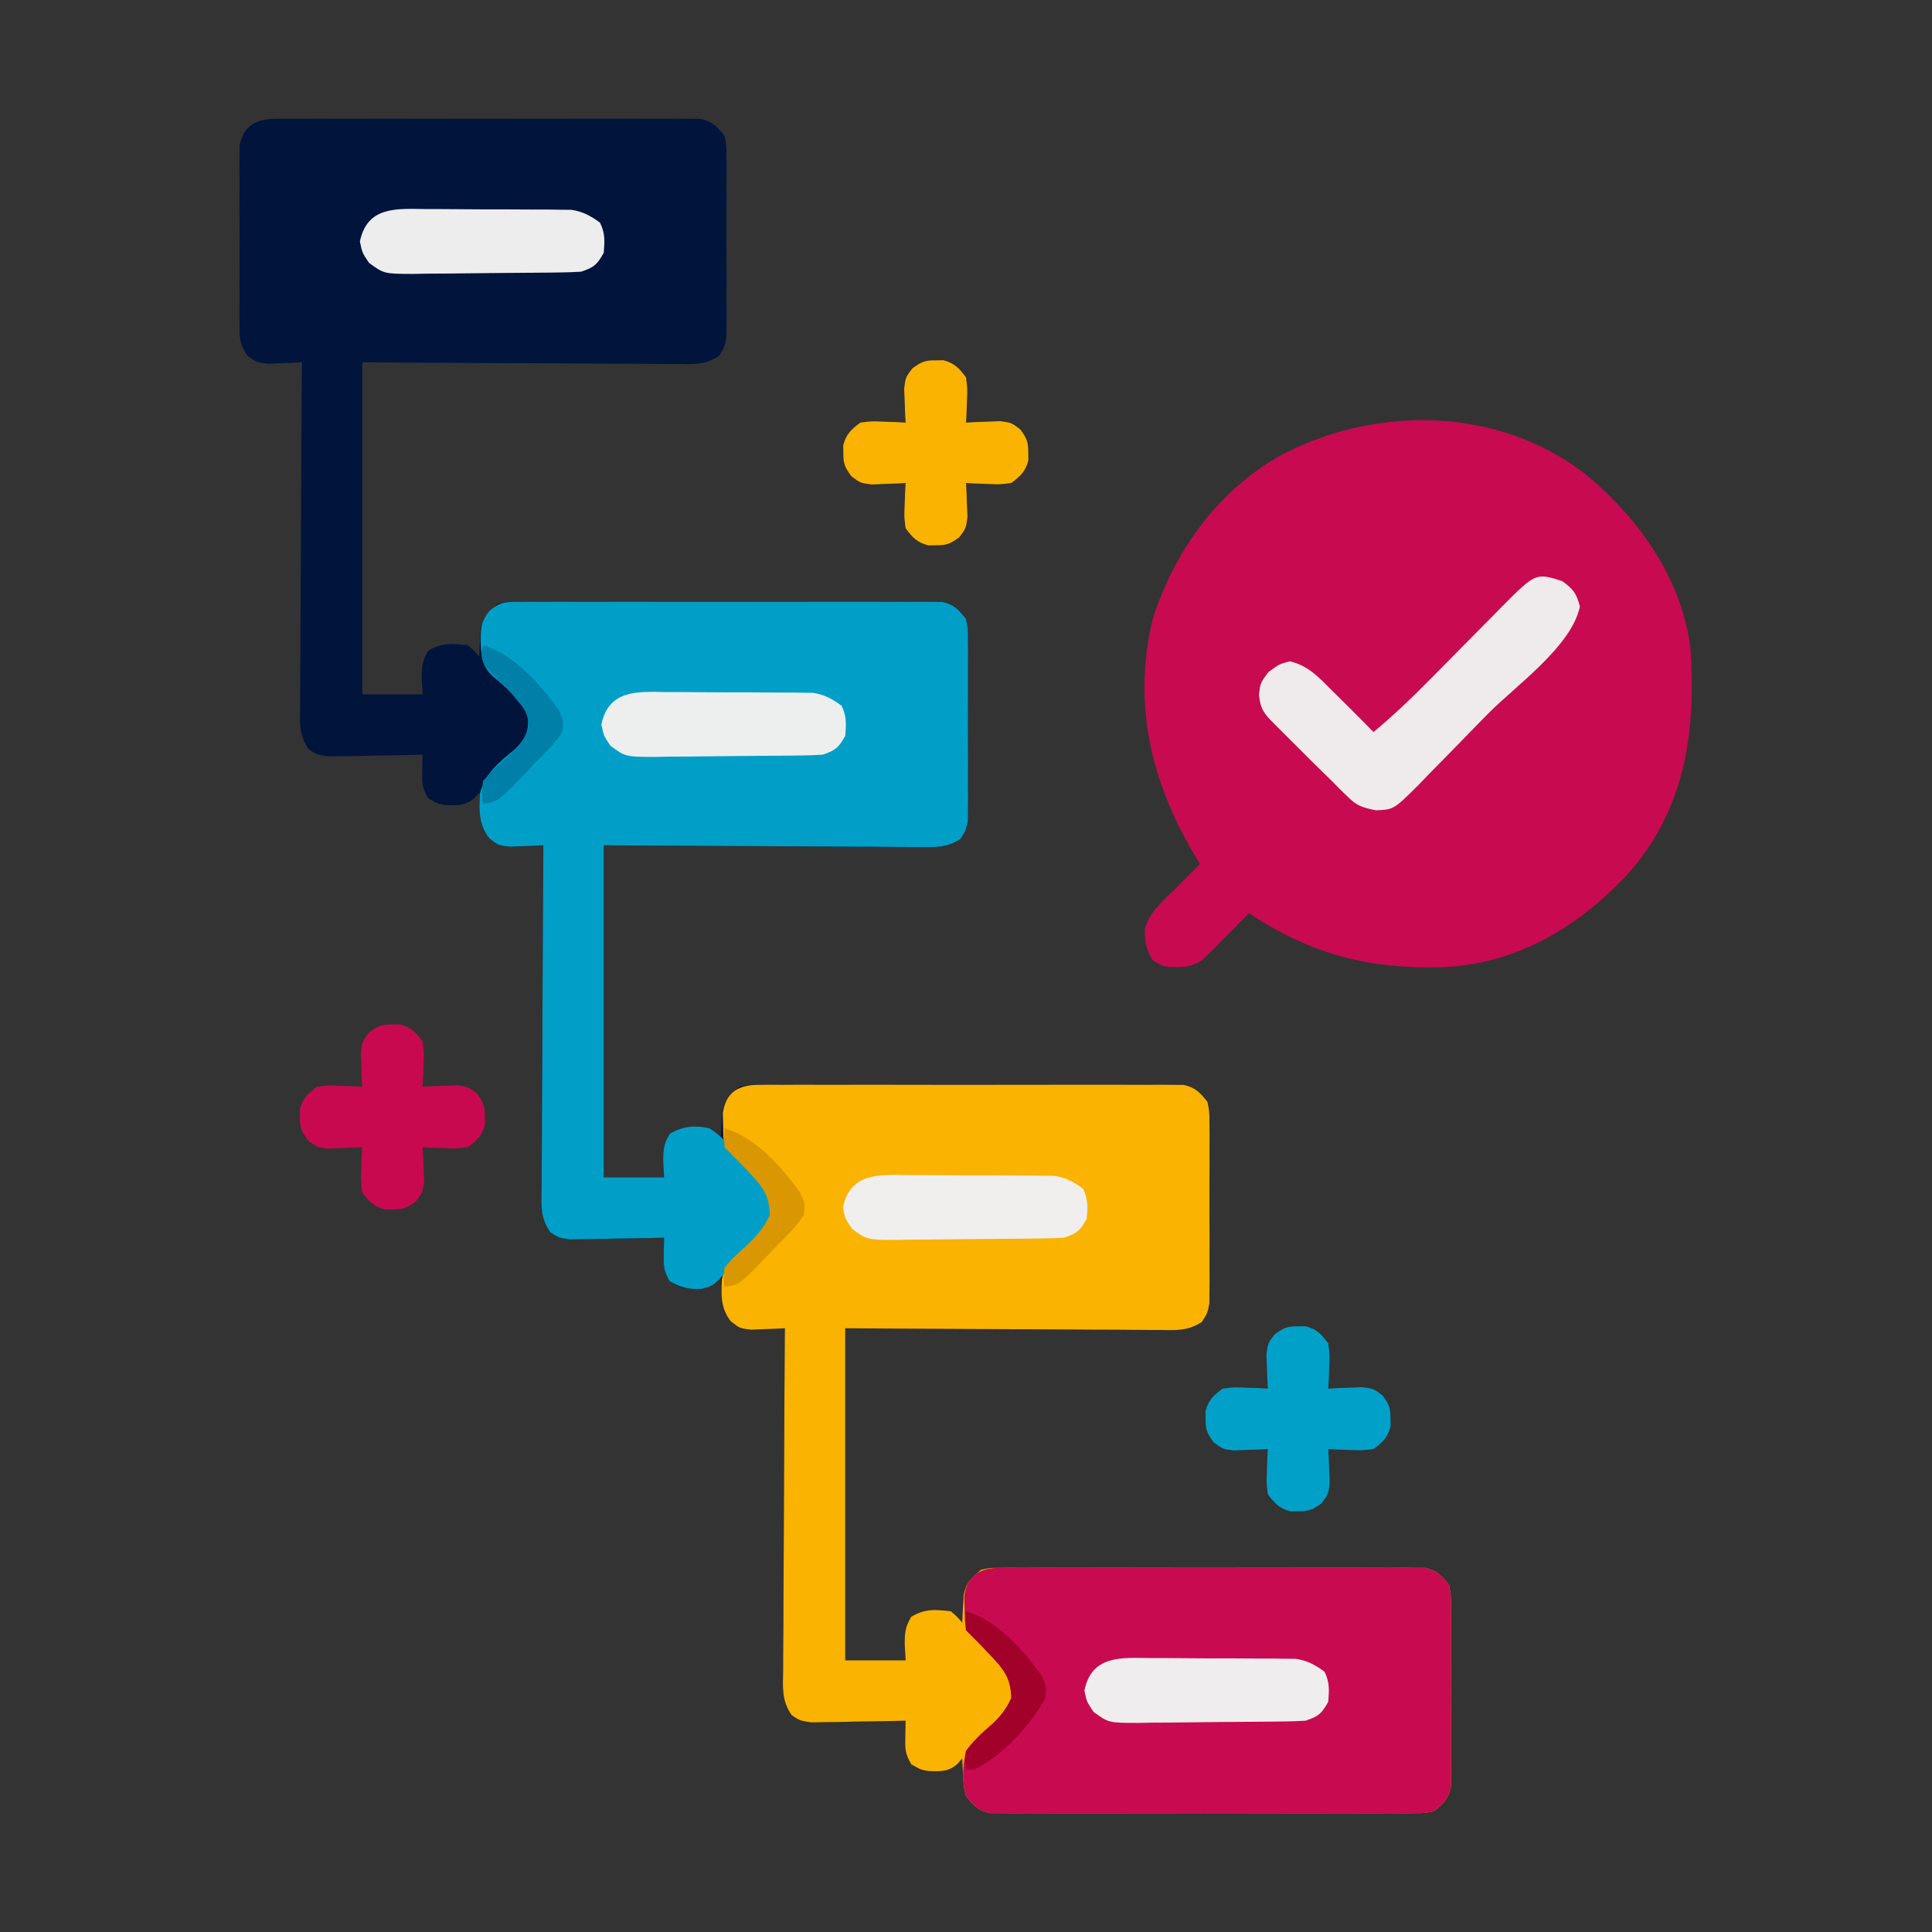 <?xml version="1.0" encoding="UTF-8"?>
<svg version="1.1" xmlns="http://www.w3.org/2000/svg" width="512" height="512">
<rect width="100%" height="100%" fill="#333333" stroke="none"/>
<path d="M0 0 C1.009 -0.011 2.019 -0.023 3.059 -0.034 C4.16 -0.026 5.262 -0.018 6.396 -0.01 C7.561 -0.017 8.726 -0.024 9.926 -0.031 C13.781 -0.049 17.635 -0.037 21.49 -0.023 C24.165 -0.026 26.84 -0.03 29.516 -0.035 C35.124 -0.042 40.733 -0.033 46.342 -0.014 C52.824 0.008 59.307 0.001 65.789 -0.021 C71.357 -0.039 76.925 -0.042 82.493 -0.031 C85.817 -0.025 89.141 -0.026 92.466 -0.037 C96.172 -0.047 99.878 -0.032 103.584 -0.01 C104.685 -0.018 105.787 -0.026 106.922 -0.034 C108.436 -0.017 108.436 -0.017 109.98 0 C110.857 0.002 111.733 0.003 112.635 0.005 C115.783 0.677 116.996 2.036 118.99 4.508 C119.498 7.088 119.498 7.088 119.508 10.039 C119.52 11.147 119.533 12.255 119.546 13.397 C119.538 14.588 119.53 15.78 119.521 17.008 C119.525 18.236 119.529 19.464 119.533 20.729 C119.536 23.324 119.528 25.92 119.512 28.516 C119.49 32.493 119.512 36.468 119.537 40.445 C119.534 42.966 119.529 45.487 119.521 48.008 C119.53 49.2 119.538 50.391 119.546 51.619 C119.527 53.281 119.527 53.281 119.508 54.977 C119.505 55.951 119.501 56.924 119.498 57.928 C118.99 60.508 118.99 60.508 117.514 62.825 C113.77 65.321 110.497 65.037 106.091 64.962 C105.193 64.963 104.295 64.963 103.37 64.964 C100.404 64.961 97.44 64.93 94.475 64.899 C92.418 64.891 90.361 64.885 88.304 64.881 C82.892 64.866 77.48 64.827 72.068 64.783 C65.573 64.734 59.079 64.716 52.584 64.693 C42.719 64.654 32.855 64.577 22.99 64.508 C22.99 93.548 22.99 122.588 22.99 152.508 C28.27 152.508 33.55 152.508 38.99 152.508 C38.908 151.105 38.825 149.703 38.74 148.258 C38.76 145.064 38.845 143.756 40.49 140.945 C44.254 138.781 46.671 139.028 50.99 139.508 C52.736 141.035 52.736 141.035 53.99 142.508 C54.029 141.495 54.029 141.495 54.068 140.461 C54.153 139.123 54.153 139.123 54.24 137.758 C54.287 136.876 54.333 135.994 54.381 135.086 C55.164 131.771 56.377 130.657 58.99 128.508 C61.345 128.005 61.345 128.005 64 128 C65.009 127.989 66.019 127.977 67.059 127.966 C68.16 127.974 69.262 127.982 70.396 127.99 C71.561 127.983 72.726 127.976 73.926 127.969 C77.781 127.951 81.635 127.963 85.49 127.977 C88.165 127.974 90.84 127.97 93.516 127.965 C99.124 127.958 104.733 127.967 110.342 127.986 C116.824 128.008 123.307 128.001 129.789 127.979 C135.357 127.961 140.925 127.958 146.493 127.969 C149.817 127.975 153.141 127.974 156.466 127.963 C160.172 127.953 163.878 127.968 167.584 127.99 C168.685 127.982 169.787 127.974 170.922 127.966 C172.436 127.983 172.436 127.983 173.98 128 C174.857 128.002 175.733 128.003 176.635 128.005 C179.783 128.677 180.996 130.036 182.99 132.508 C183.498 135.088 183.498 135.088 183.508 138.039 C183.527 139.701 183.527 139.701 183.546 141.397 C183.538 142.588 183.53 143.78 183.521 145.008 C183.525 146.236 183.529 147.464 183.533 148.729 C183.536 151.324 183.528 153.92 183.512 156.516 C183.49 160.493 183.512 164.468 183.537 168.445 C183.534 170.966 183.529 173.487 183.521 176.008 C183.53 177.2 183.538 178.391 183.546 179.619 C183.527 181.281 183.527 181.281 183.508 182.977 C183.505 183.951 183.501 184.924 183.498 185.928 C182.99 188.508 182.99 188.508 181.514 190.825 C177.77 193.321 174.497 193.037 170.091 192.962 C169.193 192.963 168.295 192.963 167.37 192.964 C164.404 192.961 161.44 192.93 158.475 192.899 C156.418 192.891 154.361 192.885 152.304 192.881 C146.892 192.866 141.48 192.827 136.068 192.783 C129.573 192.734 123.079 192.716 116.584 192.693 C106.719 192.654 96.855 192.577 86.99 192.508 C86.99 221.548 86.99 250.588 86.99 280.508 C92.27 280.508 97.55 280.508 102.99 280.508 C102.908 279.105 102.825 277.703 102.74 276.258 C102.76 273.064 102.845 271.756 104.49 268.945 C108.254 266.781 110.671 267.028 114.99 267.508 C116.736 269.035 116.736 269.035 117.99 270.508 C118.016 269.832 118.042 269.157 118.068 268.461 C118.153 267.123 118.153 267.123 118.24 265.758 C118.287 264.876 118.333 263.994 118.381 263.086 C119.164 259.771 120.377 258.657 122.99 256.508 C125.345 256.005 125.345 256.005 128 256 C129.514 255.983 129.514 255.983 131.059 255.966 C132.711 255.978 132.711 255.978 134.396 255.99 C135.561 255.983 136.726 255.976 137.926 255.969 C141.781 255.951 145.635 255.963 149.49 255.977 C152.165 255.974 154.84 255.97 157.516 255.965 C163.124 255.958 168.733 255.967 174.342 255.986 C180.824 256.008 187.307 256.001 193.789 255.979 C199.357 255.961 204.925 255.958 210.493 255.969 C213.817 255.975 217.141 255.974 220.466 255.963 C224.172 255.953 227.878 255.968 231.584 255.99 C232.685 255.982 233.787 255.974 234.922 255.966 C236.436 255.983 236.436 255.983 237.98 256 C238.857 256.002 239.733 256.003 240.635 256.005 C243.783 256.677 244.996 258.036 246.99 260.508 C247.498 263.088 247.498 263.088 247.508 266.039 C247.52 267.147 247.533 268.255 247.546 269.397 C247.534 271.184 247.534 271.184 247.521 273.008 C247.525 274.236 247.529 275.464 247.533 276.729 C247.536 279.324 247.528 281.92 247.512 284.516 C247.49 288.493 247.512 292.468 247.537 296.445 C247.534 298.966 247.529 301.487 247.521 304.008 C247.53 305.2 247.538 306.391 247.546 307.619 C247.533 308.727 247.521 309.835 247.508 310.977 C247.505 311.951 247.501 312.924 247.498 313.928 C246.99 316.508 246.99 316.508 245.514 318.825 C241.77 321.321 238.497 321.037 234.091 320.962 C233.193 320.963 232.295 320.963 231.37 320.964 C228.404 320.961 225.44 320.93 222.475 320.899 C220.418 320.891 218.361 320.885 216.304 320.881 C210.892 320.866 205.48 320.827 200.068 320.783 C193.573 320.734 187.079 320.716 180.584 320.693 C170.719 320.654 160.855 320.577 150.99 320.508 C150.99 349.548 150.99 378.588 150.99 408.508 C156.27 408.508 161.55 408.508 166.99 408.508 C166.908 407.105 166.825 405.703 166.74 404.258 C166.76 401.064 166.845 399.756 168.49 396.945 C172.254 394.781 174.671 395.028 178.99 395.508 C180.736 397.035 180.736 397.035 181.99 398.508 C182.016 397.832 182.042 397.157 182.068 396.461 C182.125 395.569 182.182 394.677 182.24 393.758 C182.287 392.876 182.333 391.994 182.381 391.086 C183.164 387.771 184.377 386.657 186.99 384.508 C189.345 384.005 189.345 384.005 192 384 C193.009 383.989 194.019 383.977 195.059 383.966 C196.16 383.974 197.262 383.982 198.396 383.99 C200.143 383.98 200.143 383.98 201.926 383.969 C205.781 383.951 209.635 383.963 213.49 383.977 C216.165 383.974 218.84 383.97 221.516 383.965 C227.124 383.958 232.733 383.967 238.342 383.986 C244.824 384.008 251.307 384.001 257.789 383.979 C263.357 383.961 268.925 383.958 274.493 383.969 C277.817 383.975 281.141 383.974 284.466 383.963 C288.172 383.953 291.878 383.968 295.584 383.99 C296.685 383.982 297.787 383.974 298.922 383.966 C300.436 383.983 300.436 383.983 301.98 384 C302.857 384.002 303.733 384.003 304.635 384.005 C307.783 384.677 308.996 386.036 310.99 388.508 C311.498 391.088 311.498 391.088 311.508 394.039 C311.52 395.147 311.533 396.255 311.546 397.397 C311.534 399.184 311.534 399.184 311.521 401.008 C311.525 402.236 311.529 403.464 311.533 404.729 C311.536 407.324 311.528 409.92 311.512 412.516 C311.49 416.493 311.512 420.468 311.537 424.445 C311.534 426.966 311.529 429.487 311.521 432.008 C311.53 433.2 311.538 434.391 311.546 435.619 C311.533 436.727 311.521 437.835 311.508 438.977 C311.505 439.951 311.501 440.924 311.498 441.928 C310.835 445.299 309.624 446.348 306.99 448.508 C304.635 449.011 304.635 449.011 301.98 449.016 C300.466 449.033 300.466 449.033 298.922 449.05 C297.82 449.042 296.719 449.034 295.584 449.026 C294.419 449.033 293.255 449.04 292.055 449.047 C288.2 449.064 284.345 449.053 280.49 449.039 C277.815 449.042 275.14 449.046 272.465 449.051 C266.856 449.058 261.247 449.048 255.639 449.029 C249.156 449.008 242.674 449.015 236.191 449.037 C230.623 449.055 225.056 449.057 219.488 449.047 C216.163 449.041 212.839 449.041 209.514 449.053 C205.808 449.063 202.103 449.048 198.396 449.026 C197.295 449.034 196.194 449.042 195.059 449.05 C194.049 449.039 193.04 449.027 192 449.016 C191.124 449.014 190.248 449.013 189.345 449.011 C186.198 448.339 184.989 446.975 182.99 444.508 C182.381 441.93 182.381 441.93 182.24 439.258 C182.184 438.366 182.127 437.474 182.068 436.555 C182.03 435.542 182.03 435.542 181.99 434.508 C181.576 434.994 181.163 435.48 180.736 435.981 C178.305 438.107 176.068 437.994 172.932 437.844 C170.99 437.508 170.99 437.508 168.49 436.07 C166.828 433.231 166.827 432.061 166.896 428.848 C166.91 428.036 166.924 427.223 166.938 426.387 C166.964 425.457 166.964 425.457 166.99 424.508 C166.163 424.529 165.336 424.55 164.483 424.571 C160.736 424.655 156.988 424.707 153.24 424.758 C151.938 424.791 150.636 424.825 149.295 424.859 C148.045 424.872 146.794 424.885 145.506 424.899 C144.354 424.92 143.202 424.94 142.015 424.962 C138.99 424.508 138.99 424.508 136.83 423.082 C134.034 419.17 134.463 415.57 134.536 410.874 C134.536 409.898 134.535 408.922 134.534 407.917 C134.537 404.692 134.568 401.467 134.6 398.242 C134.607 396.006 134.613 393.77 134.617 391.533 C134.632 385.648 134.671 379.763 134.716 373.877 C134.756 367.871 134.775 361.865 134.795 355.859 C134.838 344.075 134.906 332.292 134.99 320.508 C134.17 320.554 133.351 320.601 132.506 320.649 C131.428 320.685 130.351 320.721 129.24 320.758 C128.173 320.804 127.106 320.851 126.006 320.899 C122.99 320.508 122.99 320.508 120.638 318.653 C118.652 316.067 118.41 314.487 118.24 311.258 C118.184 310.366 118.127 309.474 118.068 308.555 C118.043 307.879 118.017 307.204 117.99 306.508 C117.576 306.994 117.163 307.48 116.736 307.981 C114.305 310.107 112.068 309.994 108.932 309.844 C106.99 309.508 106.99 309.508 104.49 308.07 C102.828 305.231 102.827 304.061 102.896 300.848 C102.91 300.036 102.924 299.223 102.938 298.387 C102.955 297.767 102.972 297.147 102.99 296.508 C102.163 296.529 101.336 296.55 100.483 296.571 C96.736 296.655 92.988 296.707 89.24 296.758 C87.938 296.791 86.636 296.825 85.295 296.859 C84.045 296.872 82.794 296.885 81.506 296.899 C80.354 296.92 79.202 296.94 78.015 296.962 C74.99 296.508 74.99 296.508 72.83 295.082 C70.034 291.17 70.463 287.57 70.536 282.874 C70.536 281.898 70.535 280.922 70.534 279.917 C70.537 276.692 70.568 273.467 70.6 270.242 C70.607 268.006 70.613 265.77 70.617 263.533 C70.632 257.648 70.671 251.763 70.716 245.877 C70.756 239.871 70.775 233.865 70.795 227.859 C70.838 216.075 70.906 204.292 70.99 192.508 C70.17 192.554 69.351 192.601 68.506 192.649 C67.428 192.685 66.351 192.721 65.24 192.758 C64.173 192.804 63.106 192.851 62.006 192.899 C58.99 192.508 58.99 192.508 56.638 190.653 C54.652 188.067 54.41 186.487 54.24 183.258 C54.184 182.366 54.127 181.474 54.068 180.555 C54.043 179.879 54.017 179.204 53.99 178.508 C53.576 178.994 53.163 179.48 52.736 179.981 C50.305 182.107 48.068 181.994 44.932 181.844 C42.99 181.508 42.99 181.508 40.49 180.07 C38.828 177.231 38.827 176.061 38.896 172.848 C38.91 172.036 38.924 171.223 38.938 170.387 C38.955 169.767 38.972 169.147 38.99 168.508 C38.163 168.529 37.336 168.55 36.483 168.571 C32.736 168.655 28.988 168.707 25.24 168.758 C23.938 168.791 22.636 168.825 21.295 168.859 C20.045 168.872 18.794 168.885 17.506 168.899 C16.354 168.92 15.202 168.94 14.015 168.962 C10.99 168.508 10.99 168.508 8.83 167.082 C6.034 163.17 6.463 159.57 6.536 154.874 C6.536 153.898 6.535 152.922 6.534 151.917 C6.537 148.692 6.568 145.467 6.6 142.242 C6.607 140.006 6.613 137.77 6.617 135.533 C6.632 129.648 6.671 123.763 6.716 117.877 C6.756 111.871 6.775 105.865 6.795 99.859 C6.838 88.075 6.906 76.292 6.99 64.508 C6.17 64.554 5.351 64.601 4.506 64.649 C3.428 64.685 2.351 64.721 1.24 64.758 C0.173 64.804 -0.894 64.851 -1.994 64.899 C-5.01 64.508 -5.01 64.508 -7.368 62.838 C-9.376 59.988 -9.516 58.443 -9.527 54.977 C-9.54 53.869 -9.553 52.761 -9.566 51.619 C-9.557 50.428 -9.549 49.236 -9.541 48.008 C-9.545 46.78 -9.549 45.552 -9.553 44.287 C-9.555 41.692 -9.548 39.096 -9.531 36.5 C-9.51 32.523 -9.531 28.548 -9.557 24.57 C-9.554 22.05 -9.549 19.529 -9.541 17.008 C-9.549 15.816 -9.557 14.624 -9.566 13.397 C-9.553 12.289 -9.54 11.181 -9.527 10.039 C-9.524 9.065 -9.521 8.091 -9.518 7.088 C-8.479 1.812 -5.094 0.009 0 0 Z " fill="#00143C" transform="translate(73.01,31.492)"/>
<path d="M0 0 C1.009 -0.011 2.019 -0.023 3.059 -0.034 C4.16 -0.026 5.262 -0.018 6.396 -0.01 C7.561 -0.017 8.726 -0.024 9.926 -0.031 C13.781 -0.049 17.635 -0.037 21.49 -0.023 C24.165 -0.026 26.84 -0.03 29.516 -0.035 C35.124 -0.042 40.733 -0.033 46.342 -0.014 C52.824 0.008 59.307 0.001 65.789 -0.021 C71.357 -0.039 76.925 -0.042 82.493 -0.031 C85.817 -0.025 89.141 -0.026 92.466 -0.037 C96.172 -0.047 99.878 -0.032 103.584 -0.01 C104.685 -0.018 105.787 -0.026 106.922 -0.034 C108.436 -0.017 108.436 -0.017 109.98 0 C110.857 0.002 111.733 0.003 112.635 0.005 C115.783 0.677 116.996 2.036 118.99 4.508 C119.498 7.088 119.498 7.088 119.508 10.039 C119.52 11.147 119.533 12.255 119.546 13.397 C119.538 14.588 119.53 15.78 119.521 17.008 C119.525 18.236 119.529 19.464 119.533 20.729 C119.536 23.324 119.528 25.92 119.512 28.516 C119.49 32.493 119.512 36.468 119.537 40.445 C119.534 42.966 119.529 45.487 119.521 48.008 C119.53 49.2 119.538 50.391 119.546 51.619 C119.527 53.281 119.527 53.281 119.508 54.977 C119.505 55.951 119.501 56.924 119.498 57.928 C118.99 60.508 118.99 60.508 117.514 62.825 C113.77 65.321 110.497 65.037 106.091 64.962 C105.193 64.963 104.295 64.963 103.37 64.964 C100.404 64.961 97.44 64.93 94.475 64.899 C92.418 64.891 90.361 64.885 88.304 64.881 C82.892 64.866 77.48 64.827 72.068 64.783 C65.573 64.734 59.079 64.716 52.584 64.693 C42.719 64.654 32.855 64.577 22.99 64.508 C22.99 93.548 22.99 122.588 22.99 152.508 C28.27 152.508 33.55 152.508 38.99 152.508 C38.908 151.105 38.825 149.703 38.74 148.258 C38.76 145.064 38.845 143.756 40.49 140.945 C44.254 138.781 46.671 139.028 50.99 139.508 C52.736 141.035 52.736 141.035 53.99 142.508 C54.029 141.495 54.029 141.495 54.068 140.461 C54.153 139.123 54.153 139.123 54.24 137.758 C54.287 136.876 54.333 135.994 54.381 135.086 C55.164 131.771 56.377 130.657 58.99 128.508 C61.345 128.005 61.345 128.005 64 128 C65.009 127.989 66.019 127.977 67.059 127.966 C68.16 127.974 69.262 127.982 70.396 127.99 C71.561 127.983 72.726 127.976 73.926 127.969 C77.781 127.951 81.635 127.963 85.49 127.977 C88.165 127.974 90.84 127.97 93.516 127.965 C99.124 127.958 104.733 127.967 110.342 127.986 C116.824 128.008 123.307 128.001 129.789 127.979 C135.357 127.961 140.925 127.958 146.493 127.969 C149.817 127.975 153.141 127.974 156.466 127.963 C160.172 127.953 163.878 127.968 167.584 127.99 C168.685 127.982 169.787 127.974 170.922 127.966 C172.436 127.983 172.436 127.983 173.98 128 C174.857 128.002 175.733 128.003 176.635 128.005 C179.783 128.677 180.996 130.036 182.99 132.508 C183.498 135.088 183.498 135.088 183.508 138.039 C183.527 139.701 183.527 139.701 183.546 141.397 C183.538 142.588 183.53 143.78 183.521 145.008 C183.525 146.236 183.529 147.464 183.533 148.729 C183.536 151.324 183.528 153.92 183.512 156.516 C183.49 160.493 183.512 164.468 183.537 168.445 C183.534 170.966 183.529 173.487 183.521 176.008 C183.53 177.2 183.538 178.391 183.546 179.619 C183.527 181.281 183.527 181.281 183.508 182.977 C183.505 183.951 183.501 184.924 183.498 185.928 C182.835 189.299 181.624 190.348 178.99 192.508 C176.635 193.011 176.635 193.011 173.98 193.016 C172.971 193.027 171.962 193.038 170.922 193.05 C169.269 193.038 169.269 193.038 167.584 193.026 C166.419 193.033 165.255 193.04 164.055 193.047 C160.2 193.064 156.345 193.053 152.49 193.039 C149.815 193.042 147.14 193.046 144.465 193.051 C138.856 193.058 133.247 193.048 127.639 193.029 C121.156 193.008 114.674 193.015 108.191 193.037 C102.623 193.055 97.056 193.057 91.488 193.047 C88.163 193.041 84.839 193.041 81.514 193.053 C77.808 193.063 74.103 193.048 70.396 193.026 C69.295 193.034 68.194 193.042 67.059 193.05 C66.049 193.039 65.04 193.027 64 193.016 C63.124 193.014 62.248 193.013 61.345 193.011 C58.198 192.339 56.989 190.975 54.99 188.508 C54.381 185.93 54.381 185.93 54.24 183.258 C54.184 182.366 54.127 181.474 54.068 180.555 C54.043 179.879 54.017 179.204 53.99 178.508 C53.576 178.994 53.163 179.48 52.736 179.981 C50.305 182.107 48.068 181.994 44.932 181.844 C42.99 181.508 42.99 181.508 40.49 180.07 C38.828 177.231 38.827 176.061 38.896 172.848 C38.91 172.036 38.924 171.223 38.938 170.387 C38.955 169.767 38.972 169.147 38.99 168.508 C38.163 168.529 37.336 168.55 36.483 168.571 C32.736 168.655 28.988 168.707 25.24 168.758 C23.938 168.791 22.636 168.825 21.295 168.859 C20.045 168.872 18.794 168.885 17.506 168.899 C16.354 168.92 15.202 168.94 14.015 168.962 C10.99 168.508 10.99 168.508 8.83 167.082 C6.034 163.17 6.463 159.57 6.536 154.874 C6.536 153.898 6.535 152.922 6.534 151.917 C6.537 148.692 6.568 145.467 6.6 142.242 C6.607 140.006 6.613 137.77 6.617 135.533 C6.632 129.648 6.671 123.763 6.716 117.877 C6.756 111.871 6.775 105.865 6.795 99.859 C6.838 88.075 6.906 76.292 6.99 64.508 C6.17 64.554 5.351 64.601 4.506 64.649 C3.428 64.685 2.351 64.721 1.24 64.758 C0.173 64.804 -0.894 64.851 -1.994 64.899 C-5.01 64.508 -5.01 64.508 -7.356 62.661 C-10.079 59.115 -9.853 55.96 -9.736 51.617 C-8.63 46.881 -5.92 44.592 -2.271 41.543 C0.211 39.31 1.652 37.572 2.99 34.508 C2.929 29.345 1.052 26.908 -2.447 23.258 C-3.25 22.407 -4.053 21.556 -4.881 20.68 C-6.25 19.283 -7.626 17.891 -9.01 16.508 C-9.346 13.828 -9.346 13.828 -9.385 10.633 C-9.413 9.584 -9.441 8.534 -9.471 7.453 C-8.609 1.946 -5.332 0.009 0 0 Z " fill="#F9B300" transform="translate(201.01,287.492)"/>
<path d="M0 0 C14.355 11.71 26.068 27.891 28.307 46.72 C29.766 68.441 26.979 88.675 12.327 105.629 C-0.88 120.095 -17.327 130.106 -37.248 131.033 C-56.896 131.595 -72.289 127.656 -88.693 116.72 C-89.609 117.647 -90.524 118.574 -91.467 119.529 C-92.667 120.739 -93.868 121.948 -95.068 123.158 C-95.973 124.075 -95.973 124.075 -96.896 125.011 C-97.477 125.595 -98.057 126.178 -98.654 126.779 C-99.456 127.588 -99.456 127.588 -100.273 128.413 C-103.145 131.056 -105.89 131.066 -109.717 130.99 C-111.693 130.72 -111.693 130.72 -114.193 129.22 C-115.881 126.408 -116.442 124.156 -116.271 120.865 C-115.107 116.543 -111.823 113.759 -108.693 110.72 C-107.692 109.701 -107.692 109.701 -106.67 108.662 C-105.028 106.996 -103.37 105.351 -101.693 103.72 C-102.224 102.826 -102.756 101.931 -103.303 101.009 C-114.763 81.489 -119.599 61.259 -114.193 38.658 C-108.333 20.402 -96.357 3.901 -79.154 -5.217 C-54.08 -17.821 -22.908 -17.313 0 0 Z " fill="#C80A50" transform="translate(419.693,125.28)"/>
<path d="M0 0 C1.009 -0.011 2.019 -0.023 3.059 -0.034 C4.16 -0.026 5.262 -0.018 6.396 -0.01 C7.561 -0.017 8.726 -0.024 9.926 -0.031 C13.781 -0.049 17.635 -0.037 21.49 -0.023 C24.165 -0.026 26.84 -0.03 29.516 -0.035 C35.124 -0.042 40.733 -0.033 46.342 -0.014 C52.824 0.008 59.307 0.001 65.789 -0.021 C71.357 -0.039 76.925 -0.042 82.493 -0.031 C85.817 -0.025 89.141 -0.026 92.466 -0.037 C96.172 -0.047 99.878 -0.032 103.584 -0.01 C104.685 -0.018 105.787 -0.026 106.922 -0.034 C108.436 -0.017 108.436 -0.017 109.98 0 C110.857 0.002 111.733 0.003 112.635 0.005 C115.783 0.677 116.996 2.036 118.99 4.508 C119.498 7.088 119.498 7.088 119.508 10.039 C119.52 11.147 119.533 12.255 119.546 13.397 C119.538 14.588 119.53 15.78 119.521 17.008 C119.525 18.236 119.529 19.464 119.533 20.729 C119.536 23.324 119.528 25.92 119.512 28.516 C119.49 32.493 119.512 36.468 119.537 40.445 C119.534 42.966 119.529 45.487 119.521 48.008 C119.53 49.2 119.538 50.391 119.546 51.619 C119.527 53.281 119.527 53.281 119.508 54.977 C119.505 55.951 119.501 56.924 119.498 57.928 C118.99 60.508 118.99 60.508 117.514 62.825 C113.77 65.321 110.497 65.037 106.091 64.962 C105.193 64.963 104.295 64.963 103.37 64.964 C100.404 64.961 97.44 64.93 94.475 64.899 C92.418 64.891 90.361 64.885 88.304 64.881 C82.892 64.866 77.48 64.827 72.068 64.783 C65.573 64.734 59.079 64.716 52.584 64.693 C42.719 64.654 32.855 64.577 22.99 64.508 C22.99 93.548 22.99 122.588 22.99 152.508 C28.27 152.508 33.55 152.508 38.99 152.508 C38.908 151.105 38.825 149.703 38.74 148.258 C38.76 145.064 38.845 143.756 40.49 140.945 C43.983 138.937 47.112 138.668 50.99 139.508 C53.85 141.357 56.019 143.686 58.303 146.195 C58.909 146.821 59.516 147.447 60.141 148.092 C68.029 156.379 68.029 156.379 67.936 161.512 C66.207 166.99 61.91 170.461 57.99 174.508 C57.373 175.234 56.755 175.959 56.119 176.707 C52.191 181.179 52.191 181.179 48.92 182.074 C45.641 182.262 43.323 181.699 40.49 180.07 C38.828 177.231 38.827 176.061 38.896 172.848 C38.91 172.036 38.924 171.223 38.938 170.387 C38.955 169.767 38.972 169.147 38.99 168.508 C38.163 168.529 37.336 168.55 36.483 168.571 C32.736 168.655 28.988 168.707 25.24 168.758 C23.938 168.791 22.636 168.825 21.295 168.859 C20.045 168.872 18.794 168.885 17.506 168.899 C16.354 168.92 15.202 168.94 14.015 168.962 C10.99 168.508 10.99 168.508 8.83 167.082 C6.034 163.17 6.463 159.57 6.536 154.874 C6.536 153.898 6.535 152.922 6.534 151.917 C6.537 148.692 6.568 145.467 6.6 142.242 C6.607 140.006 6.613 137.77 6.617 135.533 C6.632 129.648 6.671 123.763 6.716 117.877 C6.756 111.871 6.775 105.865 6.795 99.859 C6.838 88.075 6.906 76.292 6.99 64.508 C6.17 64.554 5.351 64.601 4.506 64.649 C3.428 64.685 2.351 64.721 1.24 64.758 C0.173 64.804 -0.894 64.851 -1.994 64.899 C-5.01 64.508 -5.01 64.508 -7.352 62.67 C-10.193 58.965 -9.969 55.504 -9.877 50.969 C-8.477 45.38 -4.793 42.579 -0.514 39.043 C2.403 36.09 3.001 34.627 2.99 30.508 C2.063 28.317 2.063 28.317 0.428 26.508 C-0.123 25.822 -0.673 25.136 -1.24 24.43 C-2.861 22.67 -4.533 21.261 -6.385 19.758 C-9.362 16.922 -9.498 14.418 -9.635 10.383 C-9.608 6.844 -9.521 5.143 -7.285 2.364 C-4.591 0.166 -3.43 0.006 0 0 Z " fill="#019FC7" transform="translate(137.01,159.492)"/>
<path d="M0 0 C1.009 -0.011 2.019 -0.023 3.059 -0.034 C4.16 -0.026 5.262 -0.018 6.396 -0.01 C7.561 -0.017 8.726 -0.024 9.926 -0.031 C13.781 -0.049 17.635 -0.037 21.49 -0.023 C24.165 -0.026 26.84 -0.03 29.516 -0.035 C35.124 -0.042 40.733 -0.033 46.342 -0.014 C52.824 0.008 59.307 0.001 65.789 -0.021 C71.357 -0.039 76.925 -0.042 82.493 -0.031 C85.817 -0.025 89.141 -0.026 92.466 -0.037 C96.172 -0.047 99.878 -0.032 103.584 -0.01 C104.685 -0.018 105.787 -0.026 106.922 -0.034 C108.436 -0.017 108.436 -0.017 109.98 0 C110.857 0.002 111.733 0.003 112.635 0.005 C115.783 0.677 116.996 2.036 118.99 4.508 C119.498 7.088 119.498 7.088 119.508 10.039 C119.52 11.147 119.533 12.255 119.546 13.397 C119.538 14.588 119.53 15.78 119.521 17.008 C119.525 18.236 119.529 19.464 119.533 20.729 C119.536 23.324 119.528 25.92 119.512 28.516 C119.49 32.493 119.512 36.468 119.537 40.445 C119.534 42.966 119.529 45.487 119.521 48.008 C119.53 49.2 119.538 50.391 119.546 51.619 C119.527 53.281 119.527 53.281 119.508 54.977 C119.505 55.951 119.501 56.924 119.498 57.928 C118.835 61.299 117.624 62.348 114.99 64.508 C112.635 65.011 112.635 65.011 109.98 65.016 C108.971 65.027 107.962 65.038 106.922 65.05 C105.82 65.042 104.719 65.034 103.584 65.026 C102.419 65.033 101.255 65.04 100.055 65.047 C96.2 65.064 92.345 65.053 88.49 65.039 C85.815 65.042 83.14 65.046 80.465 65.051 C74.856 65.058 69.247 65.048 63.639 65.029 C57.156 65.008 50.674 65.015 44.191 65.037 C38.623 65.055 33.056 65.057 27.488 65.047 C24.163 65.041 20.839 65.041 17.514 65.053 C13.808 65.063 10.103 65.048 6.396 65.026 C5.295 65.034 4.194 65.042 3.059 65.05 C1.545 65.033 1.545 65.033 0 65.016 C-0.876 65.014 -1.752 65.013 -2.655 65.011 C-5.804 64.338 -7.009 62.978 -9.01 60.508 C-10.093 56.372 -9.981 52.663 -9.01 48.508 C-6.995 45.761 -4.881 43.724 -2.271 41.543 C0.211 39.31 1.652 37.572 2.99 34.508 C2.929 29.345 1.052 26.908 -2.447 23.258 C-3.25 22.407 -4.053 21.556 -4.881 20.68 C-6.25 19.283 -7.626 17.891 -9.01 16.508 C-9.346 13.828 -9.346 13.828 -9.385 10.633 C-9.413 9.584 -9.441 8.534 -9.471 7.453 C-8.609 1.946 -5.332 0.009 0 0 Z " fill="#C80A50" transform="translate(265.01,415.492)"/>
<path d="M0 0 C2.902 2.062 3.823 3.293 4.688 6.75 C2.452 17.318 -12.169 27.572 -19.589 35.085 C-22.017 37.544 -24.436 40.01 -26.837 42.495 C-29.628 45.384 -32.451 48.239 -35.277 51.094 C-36.133 51.987 -36.988 52.881 -37.87 53.802 C-44.627 60.537 -44.627 60.537 -49.363 60.739 C-52.928 60.015 -54.395 59.602 -56.91 57.082 C-57.569 56.442 -58.228 55.802 -58.907 55.143 C-59.598 54.436 -60.288 53.729 -61 53 C-62.139 51.895 -62.139 51.895 -63.3 50.767 C-65.703 48.43 -68.073 46.063 -70.438 43.688 C-71.252 42.877 -72.066 42.067 -72.904 41.232 C-73.677 40.458 -74.45 39.684 -75.246 38.887 C-76.293 37.838 -76.293 37.838 -77.361 36.768 C-79.487 34.475 -79.958 33.315 -80.375 30.188 C-80 27 -80 27 -77.875 24.125 C-75 22 -75 22 -72.188 21.25 C-67.24 22.414 -64.542 25.476 -61 29 C-60.527 29.466 -60.055 29.931 -59.568 30.411 C-56.352 33.581 -53.167 36.781 -50 40 C-44.896 35.735 -40.152 31.262 -35.492 26.52 C-34.08 25.094 -32.667 23.669 -31.254 22.244 C-29.056 20.021 -26.859 17.796 -24.665 15.569 C-22.528 13.402 -20.386 11.242 -18.242 9.082 C-17.59 8.416 -16.938 7.751 -16.266 7.065 C-7.013 -2.238 -7.013 -2.238 0 0 Z " fill="#EFEAEC" transform="translate(414,154)"/>
<path d="M0 0 C0.66 -0.01 1.32 -0.021 2 -0.031 C4.982 0.761 6.164 2.047 8 4.5 C8.391 7.516 8.391 7.516 8.25 10.75 C8.214 11.828 8.178 12.905 8.141 14.016 C8.094 14.835 8.048 15.655 8 16.5 C8.82 16.454 9.64 16.407 10.484 16.359 C11.562 16.323 12.64 16.287 13.75 16.25 C15.351 16.18 15.351 16.18 16.984 16.109 C20 16.5 20 16.5 22.359 18.266 C24.09 20.623 24.545 21.625 24.5 24.5 C24.51 25.16 24.521 25.82 24.531 26.5 C23.739 29.482 22.453 30.664 20 32.5 C16.984 32.891 16.984 32.891 13.75 32.75 C12.672 32.714 11.595 32.678 10.484 32.641 C9.665 32.594 8.845 32.548 8 32.5 C8.046 33.32 8.093 34.14 8.141 34.984 C8.195 36.601 8.195 36.601 8.25 38.25 C8.296 39.317 8.343 40.385 8.391 41.484 C8 44.5 8 44.5 6.234 46.859 C3.877 48.59 2.875 49.045 0 49 C-0.99 49.015 -0.99 49.015 -2 49.031 C-4.982 48.239 -6.164 46.953 -8 44.5 C-8.391 41.484 -8.391 41.484 -8.25 38.25 C-8.214 37.172 -8.178 36.095 -8.141 34.984 C-8.094 34.165 -8.048 33.345 -8 32.5 C-8.82 32.546 -9.64 32.593 -10.484 32.641 C-12.101 32.695 -12.101 32.695 -13.75 32.75 C-14.817 32.796 -15.885 32.843 -16.984 32.891 C-20 32.5 -20 32.5 -22.359 30.734 C-24.09 28.377 -24.545 27.375 -24.5 24.5 C-24.515 23.51 -24.515 23.51 -24.531 22.5 C-23.739 19.518 -22.453 18.336 -20 16.5 C-16.984 16.109 -16.984 16.109 -13.75 16.25 C-12.672 16.286 -11.595 16.322 -10.484 16.359 C-9.255 16.429 -9.255 16.429 -8 16.5 C-8.046 15.68 -8.093 14.86 -8.141 14.016 C-8.177 12.938 -8.213 11.86 -8.25 10.75 C-8.296 9.683 -8.343 8.615 -8.391 7.516 C-8 4.5 -8 4.5 -6.234 2.141 C-3.877 0.41 -2.875 -0.045 0 0 Z " fill="#01A0C8" transform="translate(344,351.5)"/>
<path d="M0 0 C0.66 -0.01 1.32 -0.021 2 -0.031 C4.982 0.761 6.164 2.047 8 4.5 C8.391 7.516 8.391 7.516 8.25 10.75 C8.214 11.828 8.178 12.905 8.141 14.016 C8.094 14.835 8.048 15.655 8 16.5 C8.82 16.454 9.64 16.407 10.484 16.359 C11.562 16.323 12.64 16.287 13.75 16.25 C15.351 16.18 15.351 16.18 16.984 16.109 C20 16.5 20 16.5 22.359 18.266 C24.09 20.623 24.545 21.625 24.5 24.5 C24.51 25.16 24.521 25.82 24.531 26.5 C23.739 29.482 22.453 30.664 20 32.5 C16.984 32.891 16.984 32.891 13.75 32.75 C12.672 32.714 11.595 32.678 10.484 32.641 C9.665 32.594 8.845 32.548 8 32.5 C8.046 33.32 8.093 34.14 8.141 34.984 C8.195 36.601 8.195 36.601 8.25 38.25 C8.296 39.317 8.343 40.385 8.391 41.484 C8 44.5 8 44.5 6.234 46.859 C3.877 48.59 2.875 49.045 0 49 C-0.99 49.015 -0.99 49.015 -2 49.031 C-4.982 48.239 -6.164 46.953 -8 44.5 C-8.391 41.484 -8.391 41.484 -8.25 38.25 C-8.214 37.172 -8.178 36.095 -8.141 34.984 C-8.094 34.165 -8.048 33.345 -8 32.5 C-8.82 32.546 -9.64 32.593 -10.484 32.641 C-12.101 32.695 -12.101 32.695 -13.75 32.75 C-14.817 32.796 -15.885 32.843 -16.984 32.891 C-20 32.5 -20 32.5 -22.359 30.734 C-24.09 28.377 -24.545 27.375 -24.5 24.5 C-24.515 23.51 -24.515 23.51 -24.531 22.5 C-23.739 19.518 -22.453 18.336 -20 16.5 C-16.984 16.109 -16.984 16.109 -13.75 16.25 C-12.672 16.286 -11.595 16.322 -10.484 16.359 C-9.255 16.429 -9.255 16.429 -8 16.5 C-8.046 15.68 -8.093 14.86 -8.141 14.016 C-8.177 12.938 -8.213 11.86 -8.25 10.75 C-8.296 9.683 -8.343 8.615 -8.391 7.516 C-8 4.5 -8 4.5 -6.234 2.141 C-3.877 0.41 -2.875 -0.045 0 0 Z " fill="#C80950" transform="translate(104,271.5)"/>
<path d="M0 0 C0.66 -0.01 1.32 -0.021 2 -0.031 C4.982 0.761 6.164 2.047 8 4.5 C8.391 7.516 8.391 7.516 8.25 10.75 C8.214 11.828 8.178 12.905 8.141 14.016 C8.094 14.835 8.048 15.655 8 16.5 C8.82 16.454 9.64 16.407 10.484 16.359 C11.562 16.323 12.64 16.287 13.75 16.25 C15.351 16.18 15.351 16.18 16.984 16.109 C20 16.5 20 16.5 22.359 18.266 C24.09 20.623 24.545 21.625 24.5 24.5 C24.51 25.16 24.521 25.82 24.531 26.5 C23.739 29.482 22.453 30.664 20 32.5 C16.984 32.891 16.984 32.891 13.75 32.75 C12.672 32.714 11.595 32.678 10.484 32.641 C9.665 32.594 8.845 32.548 8 32.5 C8.046 33.32 8.093 34.14 8.141 34.984 C8.195 36.601 8.195 36.601 8.25 38.25 C8.296 39.317 8.343 40.385 8.391 41.484 C8 44.5 8 44.5 6.234 46.859 C3.877 48.59 2.875 49.045 0 49 C-0.99 49.015 -0.99 49.015 -2 49.031 C-4.982 48.239 -6.164 46.953 -8 44.5 C-8.391 41.484 -8.391 41.484 -8.25 38.25 C-8.214 37.172 -8.178 36.095 -8.141 34.984 C-8.094 34.165 -8.048 33.345 -8 32.5 C-8.82 32.546 -9.64 32.593 -10.484 32.641 C-12.101 32.695 -12.101 32.695 -13.75 32.75 C-14.817 32.796 -15.885 32.843 -16.984 32.891 C-20 32.5 -20 32.5 -22.359 30.734 C-24.09 28.377 -24.545 27.375 -24.5 24.5 C-24.515 23.51 -24.515 23.51 -24.531 22.5 C-23.739 19.518 -22.453 18.336 -20 16.5 C-16.984 16.109 -16.984 16.109 -13.75 16.25 C-12.672 16.286 -11.595 16.322 -10.484 16.359 C-9.255 16.429 -9.255 16.429 -8 16.5 C-8.046 15.68 -8.093 14.86 -8.141 14.016 C-8.177 12.938 -8.213 11.86 -8.25 10.75 C-8.296 9.683 -8.343 8.615 -8.391 7.516 C-8 4.5 -8 4.5 -6.234 2.141 C-3.877 0.41 -2.875 -0.045 0 0 Z " fill="#FAB300" transform="translate(248,95.5)"/>
<path d="M0 0 C1.736 -0 1.736 -0 3.507 -0 C5.952 0.005 8.396 0.023 10.84 0.052 C14.58 0.094 18.318 0.093 22.059 0.086 C24.435 0.096 26.811 0.109 29.188 0.125 C30.305 0.125 31.423 0.125 32.575 0.126 C34.142 0.149 34.142 0.149 35.74 0.174 C37.113 0.186 37.113 0.186 38.514 0.199 C41.634 0.676 43.543 1.763 46.094 3.594 C47.498 6.403 47.343 8.482 47.094 11.594 C45.314 14.73 44.571 15.435 41.094 16.594 C39.387 16.706 37.677 16.763 35.967 16.787 C34.923 16.803 33.878 16.819 32.801 16.835 C28.034 16.88 23.266 16.921 18.498 16.944 C15.982 16.96 13.466 16.988 10.95 17.026 C7.323 17.081 3.698 17.103 0.07 17.117 C-1.616 17.151 -1.616 17.151 -3.336 17.186 C-11.125 17.165 -11.125 17.165 -15.116 14.249 C-16.906 11.594 -16.906 11.594 -17.531 8.594 C-15.578 -0.784 -7.839 -0.115 0 0 Z " fill="#EFEDEE" transform="translate(304.906,439.406)"/>
<path d="M0 0 C1.736 -0 1.736 -0 3.507 -0 C5.952 0.005 8.396 0.023 10.84 0.052 C14.58 0.094 18.318 0.093 22.059 0.086 C24.435 0.096 26.811 0.109 29.188 0.125 C30.305 0.125 31.423 0.125 32.575 0.126 C34.142 0.149 34.142 0.149 35.74 0.174 C37.113 0.186 37.113 0.186 38.514 0.199 C41.634 0.676 43.543 1.763 46.094 3.594 C47.498 6.403 47.343 8.482 47.094 11.594 C45.314 14.73 44.571 15.435 41.094 16.594 C39.387 16.706 37.677 16.763 35.967 16.787 C34.923 16.803 33.878 16.819 32.801 16.835 C28.034 16.88 23.266 16.921 18.498 16.944 C15.982 16.96 13.466 16.988 10.95 17.026 C7.323 17.081 3.698 17.103 0.07 17.117 C-1.616 17.151 -1.616 17.151 -3.336 17.186 C-11.125 17.165 -11.125 17.165 -15.116 14.249 C-16.906 11.594 -16.906 11.594 -17.531 8.594 C-15.578 -0.784 -7.839 -0.115 0 0 Z " fill="#F0EFED" transform="translate(240.906,311.406)"/>
<path d="M0 0 C1.736 -0 1.736 -0 3.507 -0 C5.952 0.005 8.396 0.023 10.84 0.052 C14.58 0.094 18.318 0.093 22.059 0.086 C24.435 0.096 26.811 0.109 29.188 0.125 C30.305 0.125 31.423 0.125 32.575 0.126 C34.142 0.149 34.142 0.149 35.74 0.174 C37.113 0.186 37.113 0.186 38.514 0.199 C41.634 0.676 43.543 1.763 46.094 3.594 C47.498 6.403 47.343 8.482 47.094 11.594 C45.314 14.73 44.571 15.435 41.094 16.594 C39.387 16.706 37.677 16.763 35.967 16.787 C34.923 16.803 33.878 16.819 32.801 16.835 C28.034 16.88 23.266 16.921 18.498 16.944 C15.982 16.96 13.466 16.988 10.95 17.026 C7.323 17.081 3.698 17.103 0.07 17.117 C-1.616 17.151 -1.616 17.151 -3.336 17.186 C-11.125 17.165 -11.125 17.165 -15.116 14.249 C-16.906 11.594 -16.906 11.594 -17.531 8.594 C-15.578 -0.784 -7.839 -0.115 0 0 Z " fill="#EDEFEF" transform="translate(176.906,183.406)"/>
<path d="M0 0 C1.736 -0 1.736 -0 3.507 -0 C5.952 0.005 8.396 0.023 10.84 0.052 C14.58 0.094 18.318 0.093 22.059 0.086 C24.435 0.096 26.811 0.109 29.188 0.125 C30.305 0.125 31.423 0.125 32.575 0.126 C34.142 0.149 34.142 0.149 35.74 0.174 C37.113 0.186 37.113 0.186 38.514 0.199 C41.634 0.676 43.543 1.763 46.094 3.594 C47.498 6.403 47.343 8.482 47.094 11.594 C45.314 14.73 44.571 15.435 41.094 16.594 C39.387 16.706 37.677 16.763 35.967 16.787 C34.923 16.803 33.878 16.819 32.801 16.835 C28.034 16.88 23.266 16.921 18.498 16.944 C15.982 16.96 13.466 16.988 10.95 17.026 C7.323 17.081 3.698 17.103 0.07 17.117 C-1.616 17.151 -1.616 17.151 -3.336 17.186 C-11.125 17.165 -11.125 17.165 -15.116 14.249 C-16.906 11.594 -16.906 11.594 -17.531 8.594 C-15.578 -0.784 -7.839 -0.115 0 0 Z " fill="#EDEDEE" transform="translate(112.906,55.406)"/>
<path d="M0 0 C8.137 2.289 15.201 10.323 20 17 C21.312 20 21.312 20 21 23 C17.025 30.308 9.561 38.442 2 42 C1.34 42 0.68 42 0 42 C-0.27 39.781 -0.27 39.781 0 37 C1.863 34.719 1.863 34.719 4.312 32.5 C7.524 29.563 10.226 27.021 12 23 C11.939 17.837 10.061 15.4 6.562 11.75 C5.759 10.899 4.956 10.048 4.129 9.172 C2.759 7.775 1.383 6.383 0 5 C-0.125 2.375 -0.125 2.375 0 0 Z " fill="#A20129" transform="translate(256,427)"/>
<path d="M0 0 C8.145 2.291 15.189 10.325 20 17 C21.375 20 21.375 20 21 23 C19.03 26.03 16.555 28.459 14 31 C13.157 31.891 12.314 32.781 11.445 33.699 C3.944 41.501 3.944 41.501 0 42 C-0.34 39.344 -0.34 39.344 0 36 C1.778 33.915 3.387 32.263 5.438 30.5 C8.465 27.877 10.731 25.826 12.008 21.906 C11.999 18.576 11.537 17.526 9.438 15 C8.887 14.323 8.337 13.646 7.77 12.949 C6.126 11.138 4.416 9.476 2.625 7.812 C0 5 0 5 -0.375 2.125 C-0.251 1.424 -0.128 0.723 0 0 Z " fill="#0080A8" transform="translate(128,171)"/>
<path d="M0 0 C8.145 2.291 15.189 10.325 20 17 C21.375 20 21.375 20 21 23 C19.03 26.03 16.555 28.459 14 31 C13.157 31.891 12.314 32.781 11.445 33.699 C3.944 41.501 3.944 41.501 0 42 C-0.27 39.781 -0.27 39.781 0 37 C1.863 34.719 1.863 34.719 4.312 32.5 C7.524 29.563 10.226 27.021 12 23 C11.939 17.837 10.061 15.4 6.562 11.75 C5.759 10.899 4.956 10.048 4.129 9.172 C2.759 7.775 1.383 6.383 0 5 C-0.125 2.375 -0.125 2.375 0 0 Z " fill="#DB9701" transform="translate(192,299)"/>
</svg>
